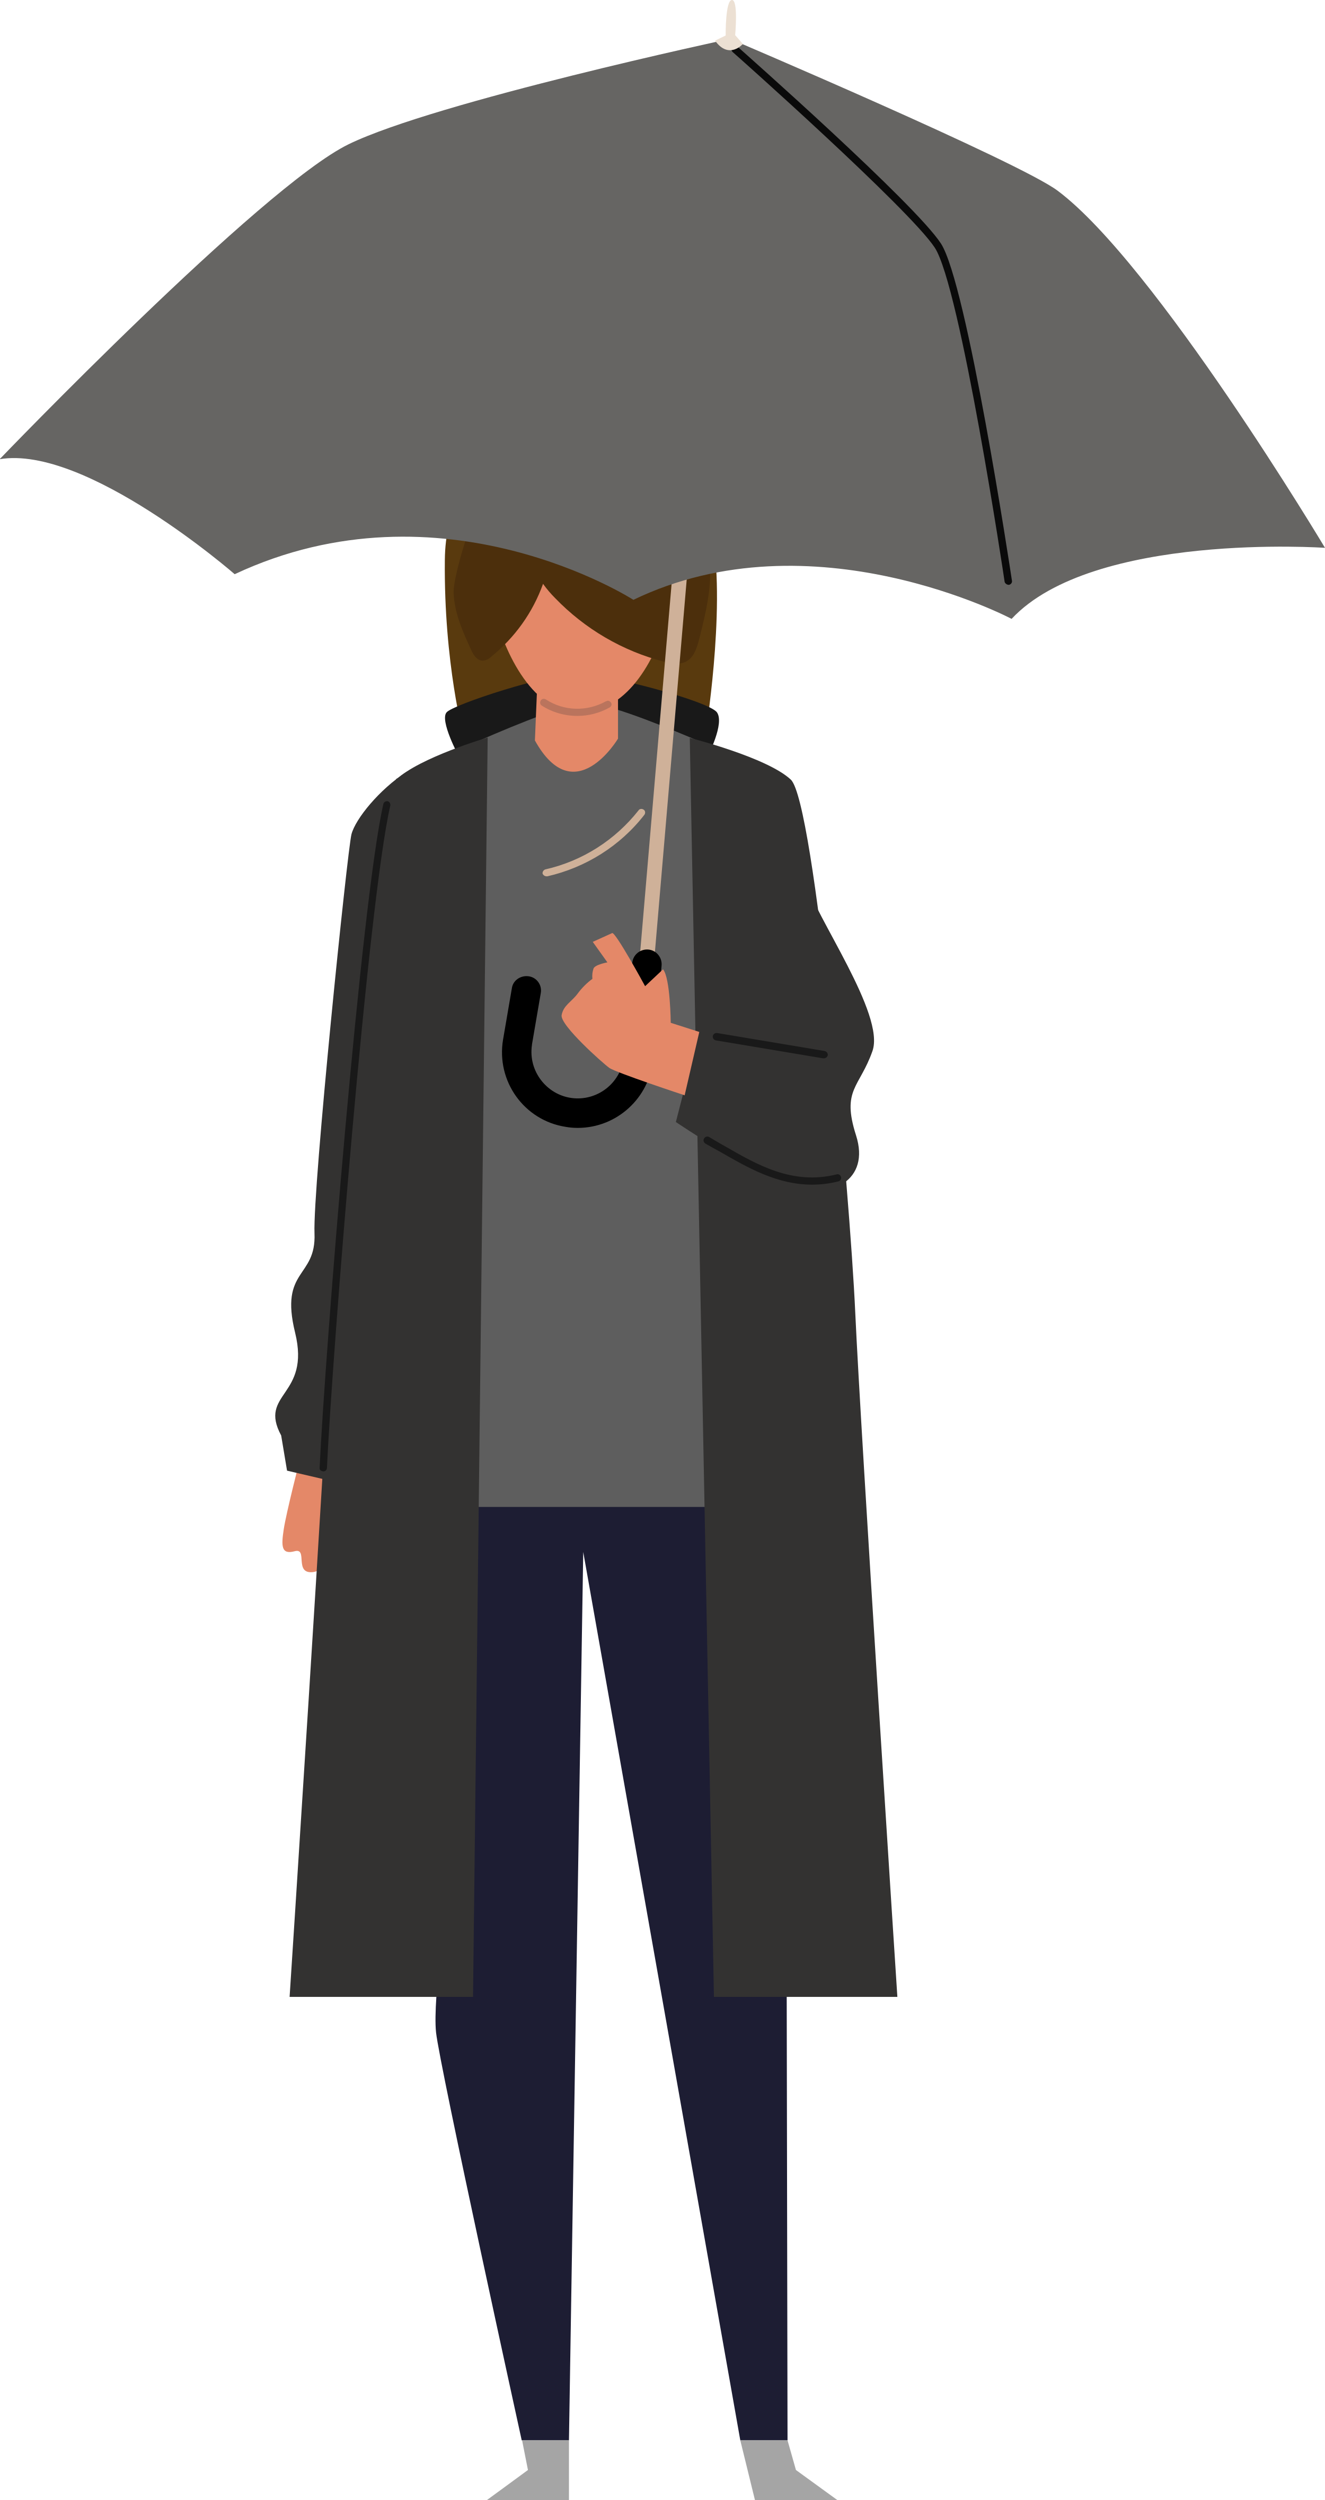 <?xml version="1.0" encoding="utf-8"?>
<!-- Generator: Adobe Illustrator 22.0.1, SVG Export Plug-In . SVG Version: 6.00 Build 0)  -->
<svg version="1.1" baseProfile="tiny" id="Layer_1" xmlns="http://www.w3.org/2000/svg" xmlns:xlink="http://www.w3.org/1999/xlink"
	 x="0px" y="0px" viewBox="0 0 361.9 682.7" xml:space="preserve">
<title>mom</title>
<g id="Layer_2_1_">
	<g id="Layer_10">
		<path fill="#1D1D33" d="M103,395.2l55.8,9.5l55.8-9.5l0.5,271.2h-12.9l-42.9-242.6l-3.9,242.6h-12.9c0,0-22.4-102.1-23.4-111.4
			s3.3-38,3.3-38L103,395.2z"/>
		<path fill="#E48868" d="M81.9,398.6c0,0-3.7,14.4-4.4,19s-0.7,7,3,6s-0.3,6.3,5,5.7s14.8-15.3,14.8-15.3l-9.1-12.7L81.9,398.6z"/>
		<path fill="#593A0E" d="M193,198.3c0,0,5.8-37.1,0.8-55.6s-24.8-25.3-36.9-24.2s-35.1,6.1-35.4,34.4s5.2,48.5,5.2,48.5L193,198.3z
			"/>
		<path fill="#191919" d="M193.3,206.5c0,0,4.7-9,2.5-12s-30-10.5-38.1-10.5s-33.7,8.3-35.7,10.5s3.3,12,3.3,12L193.3,206.5z"/>
		<path fill="#5E5E5E" d="M198,267.1l-7,45.9c18.4,26.9,28.1,67.4,33.2,98.5H90.9c11.7-70,38-98.3,38-98.3l-10.6-46.8
			c-9.6-9-10.1-23.4-10.1-29.8v-23.9c0,0,42.5-20.7,52.1-20.7s48.9,18.6,48.9,18.6v25.5C212.4,254.9,198,267.1,198,267.1z"/>
		<path fill="#333231" d="M209.2,210.8c6.6,4.5,7.6,19.1,10.6,29.4s22,36.8,18.5,46.8s-8.5,10.5-4.5,23s-7,17.2-16.5,14.6
			s-32.7-18.2-32.7-18.2l1.9-7.4l11.1-42.6L209.2,210.8z"/>
		<path fill="#333231" d="M188.4,201.5l6.6,343.8h50.1c0,0-10-153.7-11.5-186.8S222.5,219,216,212.9S188.4,201.5,188.4,201.5z"/>
		<path fill="#333231" d="M111,210.8c-7.4,4.8-13.9,12.8-15,17s-10.6,96.7-10.1,109s-9.6,9.6-5.3,27.1s-10.1,16.4-3.8,28.1l1.6,9.6
			l13.7,3.2l14-40.9l12.2-97.3L111,210.8z"/>
		<path fill="#CFB199" d="M149.3,239.3c0.1,0,0.1,0,0.2,0c10.5-2.4,19.9-8.3,26.5-16.8c0.3-0.4,0.3-1.1-0.2-1.4
			c-0.4-0.3-1.1-0.3-1.4,0.2c-6.4,8.1-15.3,13.8-25.4,16.1c-0.5,0.1-0.9,0.7-0.8,1.2C148.4,239,148.8,239.3,149.3,239.3z"/>
		<path fill="#393762" d="M118.7,266.4c0.2,0,0.4,0,0.5-0.1c0.5-0.3,0.6-0.9,0.3-1.4c0,0,0,0,0,0c-6.5-10.6-7.6-23.8-2.8-35.3
			l0.2-0.4l-0.2-0.4c-0.8-1.5-1.5-3.1-2.2-4.7s-1.5-3.3-2.3-4.8c-0.3-0.5-0.9-0.7-1.3-0.4c0,0,0,0,0,0c-0.5,0.3-0.7,0.9-0.4,1.3
			c0,0,0,0,0,0c0.8,1.5,1.5,3.1,2.2,4.7s1.3,3,2,4.4c-4.9,12-3.7,25.6,3.1,36.7C118,266.2,118.3,266.4,118.7,266.4z"/>
		<path fill="#393762" d="M94.1,400.6c0.5,0,0.9-0.3,1-0.8c2.9-14.9,7-29.6,12.2-43.8c0.2-0.5,0-1.1-0.5-1.3c-0.5-0.2-1.1,0-1.3,0.5
			c0,0,0,0.1-0.1,0.2c-5.3,14.3-9.4,29.1-12.3,44.1c-0.1,0.5,0.2,1.1,0.8,1.2c0,0,0,0,0.1,0L94.1,400.6z"/>
		<path fill="#E48868" d="M168.8,178.3v23.4c0,0-11.9,20-22.7,0.5l1-23.8L168.8,178.3z"/>
		<path fill="#E48868" d="M164.1,122.9c20.2,2.6,23.4,25.9,18.5,44.4c-3.6,13.7-11.8,27.6-24.8,27.3s-20.7-18-23.1-28.9
			C131,148.2,131.7,118.7,164.1,122.9z"/>
		<path fill="#E48868" d="M180.2,162.2c0,0,0.8-7.7,7-5.1s-1.4,20-8.3,18S180.2,162.2,180.2,162.2z"/>
		<path fill="#E48868" d="M138.8,161.8c0,0-0.2-7.8-6.6-5.6s-0.1,20,7,18.5S138.8,161.8,138.8,161.8z"/>
		<path fill="#4C2F0C" d="M136.7,128.7c1.6-0.7,3.3-1,5.1-1.1c0.4-1.3,1.2-2.3,2.4-2.9c7-3.8,23.7-3.2,31.1,0s15.8,16.7,17.8,24.5
			c2.1,8.3,0,16.9-2.1,25.2c-0.6,2.4-1.4,5-3.5,6.2c-1.8,1-4.1,0.6-6.1,0.1c-11.3-2.9-21.6-8.9-29.8-17.4c-1.2-1.2-2.3-2.5-3.3-3.9
			v0.1c-2.8,7.8-7.7,14.6-14.1,19.8c-0.7,0.7-1.5,1.1-2.5,1.1c-1.5-0.1-2.4-1.6-3-2.9c-2.3-5-4.6-10.1-4.8-15.6
			S131.7,130.9,136.7,128.7z"/>
		<path fill="#BA745D" d="M157.7,195.5c3.1,0,6.1-0.8,8.8-2.3c0.5-0.3,0.7-0.9,0.4-1.3c-0.3-0.5-0.9-0.7-1.3-0.4c0,0,0,0-0.1,0
			c-5.2,2.9-11.5,2.7-16.4-0.5c-0.5-0.3-1.1-0.2-1.4,0.3s-0.2,1.1,0.3,1.4C150.8,194.5,154.2,195.5,157.7,195.5z"/>
		<path fill="#CFB199" d="M157.8,306c9.7,0,17.7-7.4,18.6-17l23.3-272.9l-4-0.3l-23.3,272.9c-0.7,8.1-7.8,14-15.9,13.3
			c-8.1-0.7-14-7.8-13.3-15.9c0-0.4,0.1-0.8,0.2-1.2l2.4-14l-3.9-0.7l-2.4,14c-1.7,10.2,5.1,19.8,15.2,21.6
			C155.6,305.9,156.7,306,157.8,306z"/>
		<path d="M157.8,308c10.7,0,19.6-8.2,20.6-18.8l2.3-25.5c0.2-2.2-1.4-4.2-3.6-4.4c-2.2-0.2-4.2,1.4-4.4,3.6l-2.3,25.5
			c-0.6,7-6.8,12.1-13.7,11.5s-12.1-6.8-11.5-13.7c0-0.3,0.1-0.7,0.1-1l2.4-14c0.4-2.2-1.1-4.3-3.3-4.6s-4.3,1.1-4.6,3.3l-2.4,14
			c-1.9,11.3,5.7,22,17,23.8C155.5,307.9,156.6,308,157.8,308z"/>
		<path fill="#666563" d="M361.9,149.6c0,0-63.4-4.4-85.6,19.4c0,0-54.4-28.8-103.3-5.2c0,0-52.2-33.6-108.9-7
			c0,0-40.6-35.4-64.2-31.4c0,0,71.5-74.4,95.3-86s104.2-28.8,104.2-28.8s79,33.6,89.5,41.5C315.5,72,361.9,149.6,361.9,149.6z"/>
		<path fill="#0A0A0A" d="M275.5,159.7h0.1c0.5-0.1,0.9-0.6,0.8-1.1c0,0,0,0,0,0c-0.5-3.3-12.3-81.2-19.4-92.1s-53.6-52-55.6-53.8
			c-0.4-0.4-1-0.3-1.4,0.1c-0.4,0.4-0.3,1,0.1,1.4c0.5,0.4,48.2,42.8,55.2,53.4s19,90.5,19.1,91.3
			C274.5,159.3,275,159.7,275.5,159.7z"/>
		<path fill="#ECE0D3" d="M202.9,12c0,0-3.8,4.4-7.6-0.9l2.9-1.4c0,0-0.1-9.6,1.7-9.7s0.9,9.6,0.9,9.6L202.9,12z"/>
		<path fill="#191919" d="M225,289c0.6,0,1-0.4,1.1-0.9c0-0.6-0.4-1-0.9-1.1l-29.3-4.9c-0.6-0.1-1.1,0.3-1.2,0.8
			c-0.1,0.6,0.3,1.1,0.8,1.2l29.3,4.9H225z"/>
		<path fill="#333231" d="M133.2,201.4l-4,343.9H79.1c0,0,10-153.7,11.5-186.8s11.1-139.5,17.6-145.6S133.2,201.4,133.2,201.4z"/>
		<path fill="#191919" d="M88.3,401.8c0.6,0,1-0.4,1-1c1.4-30.3,11.3-154.8,17.3-180.8c0.1-0.5-0.2-1.1-0.7-1.2c0,0,0,0,0,0
			c-0.5-0.1-1.1,0.2-1.2,0.8c0,0,0,0,0,0c-6,26.1-16,150.8-17.4,181.2C87.2,401.3,87.6,401.7,88.3,401.8
			C88.2,401.7,88.2,401.8,88.3,401.8z"/>
		<path fill="#E48868" d="M191,281.8l-7.8-2.5c0,0-0.1-12.2-2.1-14.6l-4.9,4.6c0,0-8.1-14.9-9-14.5l-5.3,2.4l4,5.6
			c0,0-3.4,0.6-3.8,1.7c-0.3,0.9-0.4,1.8-0.3,2.8c-1.5,1.1-2.9,2.5-4,4c-1.7,2.3-3.9,3.2-4.4,5.9s11.2,13.1,13,14.4
			s20.6,7.5,20.6,7.5L191,281.8z"/>
		<path fill="#191919" d="M221.8,323.5c2.4,0,4.9-0.3,7.2-0.9c0.5-0.1,0.9-0.7,0.7-1.2c-0.1-0.5-0.7-0.9-1.2-0.7
			c-12.1,3-21.8-2.7-30.5-7.7c-1.5-0.8-2.9-1.7-4.3-2.5c-0.5-0.3-1.1-0.1-1.4,0.4c0,0,0,0,0,0c-0.3,0.5-0.1,1.1,0.4,1.4c0,0,0,0,0,0
			c1.4,0.8,2.8,1.6,4.3,2.4C204.3,318.9,212.3,323.5,221.8,323.5z"/>
		<polygon fill="#A5A5A5" points="202.2,666.4 206.2,682.7 228.7,682.7 217.4,674.5 215.1,666.4 		"/>
		<polygon fill="#A5A5A5" points="155.4,666.4 155.4,682.7 133,682.7 144.2,674.5 142.6,666.4 		"/>
	</g>
</g>
</svg>
